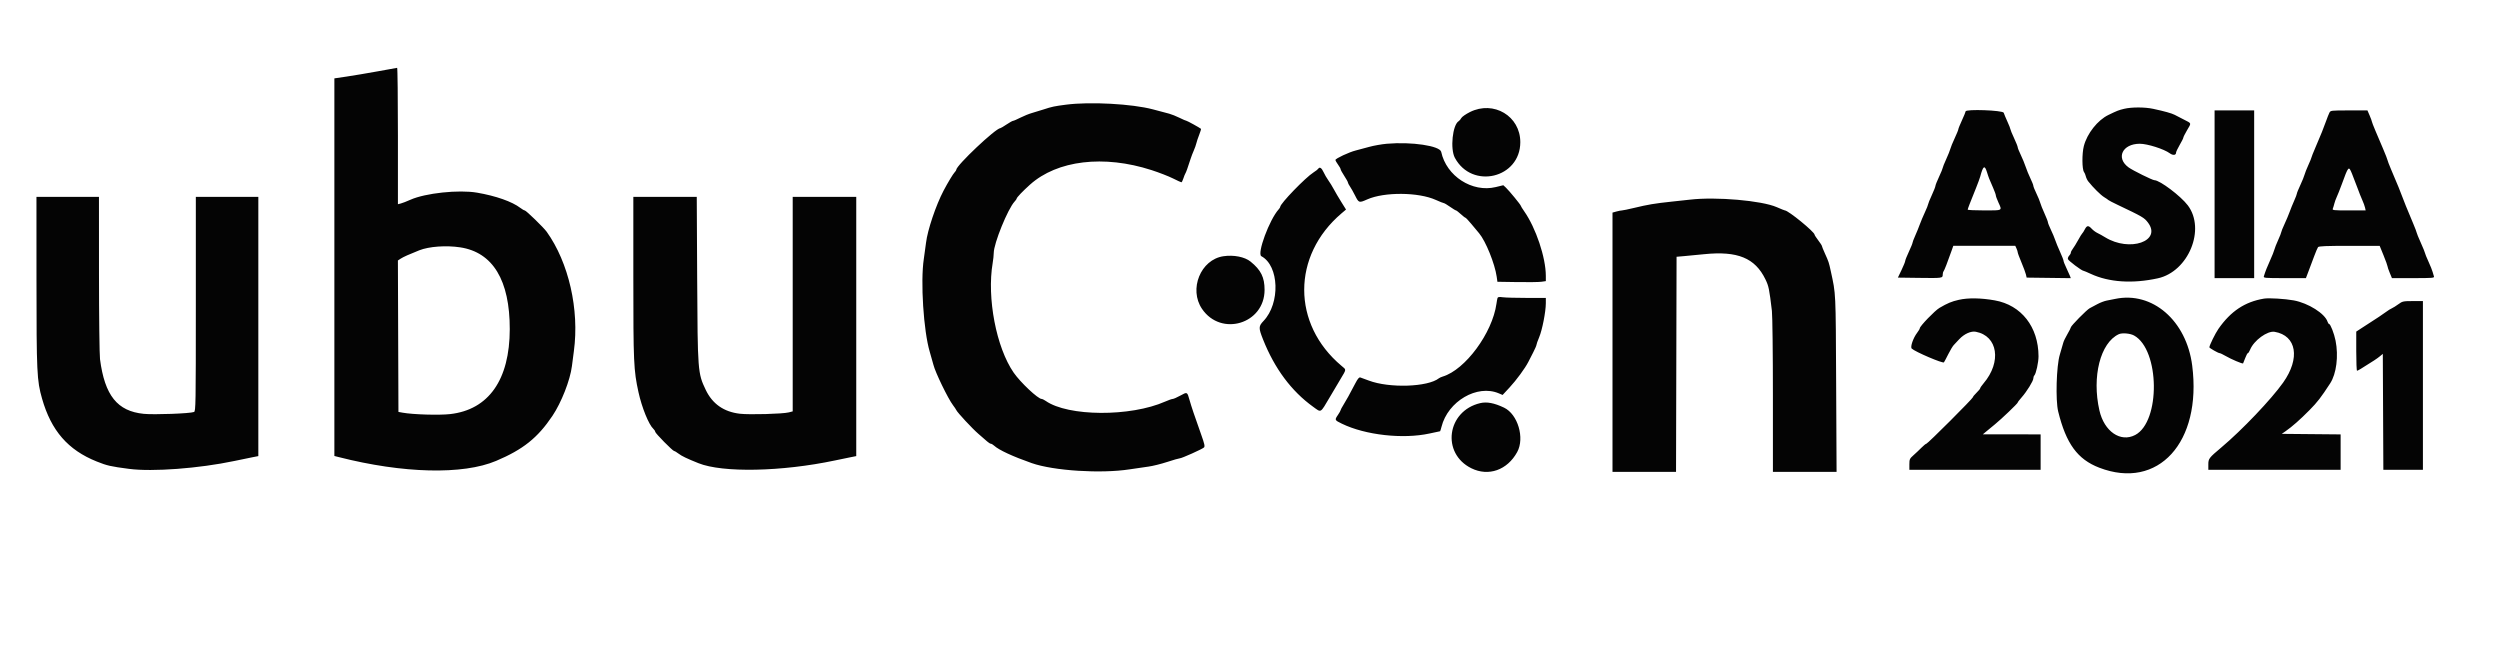 <svg xmlns="http://www.w3.org/2000/svg" xmlns:xlink="http://www.w3.org/1999/xlink" id="svg" width="400" height="103.514" version="1.1" viewBox="0 0 400 103.514"><g id="svgg"><path id="path0" fill="#040404" fill-rule="evenodd" stroke="none" d="M60.417 11.417 C 58.767 11.717,56.535 12.092,55.458 12.251 L 53.500 12.540 53.500 42.748 L 53.500 72.957 54.208 73.137 C 64.499 75.760,74.065 75.991,79.377 73.744 C 83.697 71.916,86.019 70.062,88.379 66.555 C 89.817 64.419,91.224 60.832,91.507 58.583 C 91.587 57.942,91.729 56.854,91.821 56.167 C 92.714 49.537,90.998 42.010,87.471 37.083 C 86.984 36.403,84.166 33.667,83.953 33.667 C 83.859 33.667,83.543 33.485,83.251 33.262 C 81.932 32.256,79.348 31.346,76.333 30.827 C 73.405 30.322,68.059 30.891,65.664 31.962 C 65.069 32.228,64.377 32.497,64.125 32.559 L 63.667 32.673 63.667 21.753 C 63.667 15.747,63.610 10.842,63.542 10.853 C 63.473 10.863,62.067 11.117,60.417 11.417 M170.583 16.745 C 168.703 16.988,168.296 17.074,167.000 17.502 C 166.496 17.669,165.671 17.921,165.167 18.063 C 164.662 18.204,163.805 18.548,163.261 18.827 C 162.717 19.105,162.191 19.333,162.092 19.333 C 161.993 19.333,161.522 19.596,161.046 19.917 C 160.570 20.237,160.128 20.500,160.065 20.500 C 159.328 20.500,153.000 26.476,153.000 27.171 C 153.000 27.247,152.885 27.424,152.745 27.565 C 152.502 27.808,151.637 29.242,150.975 30.500 C 149.747 32.834,148.405 36.813,148.165 38.833 C 148.083 39.521,147.924 40.683,147.812 41.417 C 147.258 45.043,147.764 52.956,148.765 56.307 C 149.002 57.101,149.264 58.029,149.348 58.370 C 149.640 59.567,151.687 63.788,152.478 64.827 C 152.719 65.144,152.954 65.493,153.000 65.604 C 153.161 65.990,155.593 68.604,156.553 69.423 C 157.086 69.878,157.709 70.419,157.937 70.625 C 158.164 70.831,158.436 71.000,158.540 71.000 C 158.643 71.000,158.883 71.142,159.073 71.316 C 159.817 72.001,162.065 73.042,165.072 74.096 C 168.583 75.326,176.147 75.808,180.750 75.094 C 181.758 74.938,183.122 74.739,183.780 74.652 C 184.439 74.565,185.774 74.232,186.748 73.913 C 187.722 73.594,188.627 73.333,188.759 73.333 C 189.077 73.333,192.357 71.864,192.633 71.597 C 192.810 71.427,192.731 71.055,192.202 69.569 C 191.083 66.421,190.642 65.116,190.335 64.033 C 189.947 62.663,189.977 62.678,188.847 63.299 C 188.312 63.593,187.762 63.833,187.625 63.833 C 187.487 63.833,186.949 64.022,186.429 64.252 C 180.869 66.710,170.892 66.654,167.308 64.143 C 167.064 63.973,166.776 63.833,166.668 63.833 C 166.084 63.833,163.275 61.194,162.189 59.625 C 159.404 55.601,157.882 47.659,158.828 42.083 C 158.922 41.533,158.999 40.809,158.999 40.474 C 159.001 38.950,161.255 33.403,162.344 32.239 C 162.522 32.050,162.667 31.841,162.667 31.775 C 162.667 31.601,163.650 30.572,164.806 29.537 C 169.162 25.637,176.612 24.748,184.249 27.217 C 185.440 27.602,186.976 28.198,187.662 28.542 C 188.349 28.885,188.962 29.167,189.026 29.167 C 189.089 29.167,189.231 28.885,189.342 28.542 C 189.453 28.198,189.596 27.842,189.660 27.750 C 189.772 27.589,190.049 26.816,190.495 25.417 C 190.612 25.050,190.843 24.447,191.008 24.078 C 191.174 23.708,191.359 23.183,191.420 22.911 C 191.481 22.639,191.688 22.024,191.879 21.544 C 192.070 21.064,192.194 20.644,192.155 20.610 C 191.933 20.423,189.959 19.333,189.842 19.333 C 189.764 19.333,189.262 19.116,188.725 18.851 C 188.189 18.586,187.450 18.290,187.083 18.193 C 186.717 18.096,185.537 17.783,184.462 17.497 C 181.136 16.614,174.414 16.250,170.583 16.745 M339.861 17.410 C 338.976 17.624,338.751 17.712,337.345 18.393 C 335.623 19.226,333.943 21.351,333.416 23.363 C 333.100 24.568,333.118 27.114,333.447 27.529 C 333.542 27.651,333.670 27.957,333.731 28.211 C 333.791 28.464,333.970 28.835,334.129 29.034 C 334.905 30.009,336.117 31.211,336.652 31.536 C 336.981 31.736,337.287 31.946,337.333 32.003 C 337.379 32.060,338.054 32.410,338.833 32.780 C 342.805 34.667,343.081 34.828,343.672 35.609 C 345.927 38.588,340.749 40.377,336.833 37.972 C 336.421 37.719,335.858 37.406,335.583 37.277 C 335.308 37.148,334.902 36.846,334.679 36.605 C 334.148 36.029,333.901 36.052,333.564 36.708 C 333.412 37.006,333.234 37.287,333.168 37.333 C 333.103 37.379,332.802 37.867,332.500 38.417 C 332.198 38.967,331.812 39.596,331.642 39.814 C 331.472 40.033,331.333 40.309,331.333 40.427 C 331.333 40.546,331.215 40.761,331.071 40.905 C 330.927 41.049,330.833 41.293,330.863 41.448 C 330.911 41.696,333.072 43.323,333.363 43.330 C 333.426 43.332,333.952 43.553,334.534 43.823 C 337.440 45.168,341.206 45.416,345.250 44.530 C 350.160 43.454,352.945 36.658,350.039 32.843 C 348.898 31.345,345.561 28.833,344.711 28.833 C 344.402 28.833,341.255 27.277,340.583 26.792 C 338.494 25.284,339.570 23.000,342.371 23.000 C 343.584 23.000,346.249 23.848,347.165 24.525 C 347.666 24.896,348.167 24.849,348.167 24.431 C 348.167 24.295,348.429 23.737,348.750 23.189 C 349.071 22.642,349.333 22.117,349.333 22.023 C 349.333 21.928,349.596 21.403,349.917 20.856 C 350.641 19.619,350.686 19.784,349.458 19.151 C 348.885 18.856,348.206 18.506,347.948 18.373 C 347.456 18.120,346.315 17.802,344.500 17.412 C 343.163 17.124,341.045 17.124,339.861 17.410 M235.189 17.928 C 234.534 18.256,233.913 18.687,233.809 18.887 C 233.704 19.087,233.516 19.310,233.391 19.384 C 232.409 19.964,232.006 23.816,232.778 25.250 C 235.526 30.359,243.244 28.517,243.249 22.750 C 243.252 18.578,238.988 16.028,235.189 17.928 M314.500 17.821 C 314.500 17.906,314.237 18.544,313.917 19.239 C 313.596 19.933,313.333 20.585,313.333 20.687 C 313.333 20.788,313.070 21.433,312.749 22.120 C 312.427 22.806,312.116 23.567,312.058 23.809 C 311.999 24.052,311.700 24.799,311.392 25.471 C 311.085 26.142,310.833 26.769,310.833 26.865 C 310.833 26.960,310.571 27.599,310.250 28.284 C 309.929 28.969,309.667 29.630,309.667 29.753 C 309.667 29.875,309.404 30.544,309.083 31.239 C 308.762 31.933,308.500 32.583,308.500 32.682 C 308.500 32.781,308.267 33.362,307.981 33.973 C 307.696 34.584,307.328 35.458,307.164 35.917 C 307.000 36.375,306.671 37.183,306.433 37.713 C 306.195 38.243,306.000 38.758,306.000 38.857 C 306.000 38.957,305.737 39.599,305.417 40.284 C 305.096 40.969,304.833 41.629,304.833 41.751 C 304.833 41.873,304.570 42.523,304.248 43.195 L 303.662 44.417 307.035 44.462 C 310.778 44.512,310.833 44.505,310.833 43.955 C 310.833 43.742,310.895 43.495,310.970 43.408 C 311.097 43.260,311.606 41.955,312.249 40.125 L 312.528 39.333 317.487 39.333 L 322.446 39.333 322.640 39.758 C 322.746 39.991,322.835 40.273,322.836 40.383 C 322.838 40.493,323.108 41.221,323.437 42.000 C 323.765 42.779,324.086 43.642,324.149 43.917 L 324.263 44.417 327.796 44.462 L 331.328 44.507 331.182 44.123 C 331.102 43.912,330.840 43.334,330.601 42.839 C 330.362 42.343,330.167 41.843,330.167 41.728 C 330.167 41.613,329.914 40.964,329.605 40.287 C 329.297 39.609,328.948 38.761,328.831 38.402 C 328.714 38.044,328.404 37.305,328.142 36.762 C 327.881 36.219,327.667 35.679,327.667 35.563 C 327.667 35.447,327.417 34.804,327.112 34.134 C 326.807 33.465,326.504 32.707,326.440 32.450 C 326.376 32.194,326.100 31.524,325.828 30.962 C 325.556 30.401,325.333 29.843,325.333 29.723 C 325.333 29.603,325.122 29.068,324.863 28.534 C 324.604 27.999,324.263 27.167,324.105 26.684 C 323.947 26.202,323.596 25.349,323.326 24.790 C 323.055 24.232,322.833 23.677,322.833 23.557 C 322.833 23.438,322.571 22.780,322.250 22.095 C 321.929 21.409,321.667 20.772,321.667 20.679 C 321.667 20.585,321.452 20.038,321.189 19.463 C 320.927 18.887,320.659 18.248,320.595 18.042 C 320.470 17.642,314.500 17.426,314.500 17.821 M354.333 31.083 L 354.333 44.500 357.500 44.500 L 360.667 44.500 360.667 31.083 L 360.667 17.667 357.500 17.667 L 354.333 17.667 354.333 31.083 M372.701 18.042 C 372.597 18.248,372.366 18.829,372.188 19.333 C 371.798 20.438,371.336 21.584,370.475 23.583 C 370.119 24.408,369.829 25.138,369.831 25.204 C 369.832 25.271,369.610 25.812,369.338 26.406 C 369.066 27.001,368.791 27.697,368.727 27.952 C 368.664 28.208,368.361 28.952,368.056 29.606 C 367.750 30.260,367.500 30.876,367.500 30.976 C 367.500 31.076,367.305 31.591,367.067 32.120 C 366.829 32.650,366.500 33.458,366.336 33.917 C 366.172 34.375,365.804 35.250,365.519 35.860 C 365.233 36.471,365.000 37.050,365.000 37.148 C 365.000 37.245,364.777 37.812,364.505 38.406 C 364.232 39.001,363.959 39.697,363.897 39.952 C 363.834 40.208,363.543 40.942,363.249 41.583 C 362.760 42.652,362.448 43.444,362.216 44.208 C 362.134 44.479,362.368 44.500,365.537 44.500 L 368.947 44.500 369.373 43.375 C 369.608 42.756,370.009 41.688,370.265 41.000 C 370.520 40.313,370.800 39.656,370.885 39.542 C 371.004 39.383,372.204 39.334,375.895 39.336 L 380.750 39.338 381.376 40.877 C 381.720 41.724,382.001 42.500,382.001 42.603 C 382.000 42.705,382.160 43.174,382.356 43.644 L 382.711 44.500 386.123 44.500 C 389.176 44.500,389.525 44.472,389.434 44.235 C 389.378 44.089,389.284 43.770,389.225 43.526 C 389.166 43.283,388.866 42.534,388.559 41.863 C 388.252 41.192,388.000 40.573,388.000 40.488 C 388.000 40.403,387.700 39.668,387.333 38.853 C 386.967 38.039,386.667 37.308,386.668 37.228 C 386.669 37.148,386.415 36.483,386.105 35.750 C 385.187 33.580,384.529 31.961,384.277 31.250 C 384.047 30.603,383.747 29.872,382.563 27.083 C 382.252 26.350,381.998 25.687,381.999 25.610 C 381.999 25.533,381.692 24.745,381.316 23.860 C 380.940 22.974,380.377 21.650,380.065 20.917 C 379.753 20.183,379.498 19.522,379.499 19.448 C 379.499 19.373,379.341 18.942,379.146 18.489 L 378.792 17.667 375.841 17.667 C 372.947 17.667,372.886 17.674,372.701 18.042 M221.906 22.999 C 221.075 23.071,219.800 23.296,219.073 23.499 C 218.345 23.703,217.375 23.963,216.917 24.077 C 215.860 24.341,213.676 25.360,213.671 25.593 C 213.669 25.689,213.854 26.023,214.083 26.333 C 214.313 26.644,214.500 26.979,214.500 27.078 C 214.500 27.177,214.762 27.656,215.083 28.143 C 215.404 28.631,215.667 29.105,215.667 29.197 C 215.667 29.290,215.807 29.564,215.979 29.808 C 216.151 30.051,216.527 30.719,216.815 31.292 C 217.411 32.478,217.443 32.488,218.771 31.899 C 221.488 30.694,226.963 30.737,229.724 31.985 C 230.351 32.268,230.933 32.500,231.017 32.500 C 231.101 32.500,231.544 32.762,232.000 33.083 C 232.456 33.404,232.887 33.667,232.957 33.667 C 233.026 33.668,233.369 33.930,233.718 34.251 C 234.066 34.571,234.404 34.833,234.469 34.833 C 234.533 34.833,234.960 35.285,235.418 35.836 C 235.876 36.388,236.438 37.062,236.667 37.334 C 237.709 38.573,239.174 42.191,239.469 44.259 L 239.587 45.083 242.752 45.133 C 244.493 45.161,246.235 45.137,246.625 45.081 L 247.333 44.980 247.331 44.115 C 247.324 41.193,245.739 36.467,243.875 33.811 C 243.577 33.386,243.333 32.992,243.333 32.934 C 243.333 32.787,241.456 30.497,240.950 30.027 L 240.530 29.637 239.321 29.931 C 235.553 30.847,231.417 28.177,230.593 24.298 C 230.388 23.332,225.864 22.656,221.906 22.999 M317.915 27.542 C 318.207 28.471,318.234 28.540,318.903 30.062 C 319.140 30.600,319.333 31.141,319.333 31.265 C 319.333 31.389,319.521 31.900,319.750 32.401 C 320.359 33.733,320.478 33.667,317.500 33.667 C 316.033 33.667,314.833 33.610,314.833 33.542 C 314.832 33.416,315.155 32.578,316.163 30.083 C 316.459 29.350,316.762 28.525,316.836 28.250 C 317.305 26.508,317.541 26.353,317.915 27.542 M210.912 27.007 C 210.854 27.102,210.524 27.358,210.179 27.575 C 208.869 28.403,204.833 32.575,204.833 33.103 C 204.833 33.169,204.726 33.342,204.595 33.487 C 203.107 35.132,201.083 40.598,201.817 40.991 C 204.671 42.519,204.869 48.515,202.159 51.361 C 201.361 52.198,201.355 52.472,202.091 54.323 C 203.941 58.977,206.629 62.586,210.113 65.093 C 211.435 66.043,211.212 66.171,212.750 63.575 C 213.483 62.337,214.249 61.045,214.452 60.704 C 215.462 59.002,215.445 59.209,214.637 58.531 C 206.684 51.857,206.687 40.904,214.643 34.138 L 215.363 33.526 214.600 32.304 C 214.180 31.633,213.643 30.719,213.406 30.274 C 213.170 29.829,212.773 29.184,212.525 28.842 C 212.277 28.499,211.934 27.907,211.762 27.526 C 211.458 26.853,211.131 26.653,210.912 27.007 M376.318 27.792 C 376.538 28.319,376.921 29.313,377.169 30.000 C 377.417 30.688,377.773 31.587,377.961 32.000 C 378.148 32.412,378.348 32.956,378.404 33.208 L 378.506 33.667 375.819 33.667 C 373.324 33.667,373.140 33.646,373.251 33.375 C 373.318 33.215,373.426 32.857,373.493 32.581 C 373.559 32.304,373.737 31.817,373.887 31.497 C 374.037 31.178,374.380 30.317,374.648 29.583 C 375.778 26.498,375.777 26.500,376.318 27.792 M5.837 44.708 C 5.842 59.647,5.899 60.872,6.729 63.780 C 8.193 68.910,10.875 71.996,15.472 73.839 C 17.146 74.510,17.697 74.635,20.667 75.022 C 24.407 75.510,31.850 74.950,37.500 73.756 C 38.554 73.533,39.848 73.267,40.375 73.163 L 41.333 72.976 41.333 52.238 L 41.333 31.500 36.333 31.500 L 31.333 31.500 31.333 48.649 C 31.333 64.824,31.317 65.804,31.042 65.917 C 30.436 66.165,24.665 66.379,23.008 66.215 C 18.772 65.796,16.756 63.279,16.001 57.465 C 15.915 56.797,15.841 50.681,15.838 43.875 L 15.833 31.500 10.833 31.500 L 5.833 31.500 5.837 44.708 M101.333 44.316 C 101.333 58.022,101.387 59.231,102.157 62.750 C 102.697 65.215,103.809 67.953,104.542 68.620 C 104.702 68.766,104.833 68.974,104.833 69.083 C 104.833 69.313,107.644 72.167,107.871 72.167 C 107.954 72.167,108.261 72.349,108.553 72.571 C 109.083 72.976,109.866 73.352,111.750 74.109 C 115.621 75.664,125.057 75.477,133.583 73.675 C 134.408 73.501,135.515 73.272,136.042 73.167 L 137.000 72.976 137.000 52.238 L 137.000 31.500 131.917 31.500 L 126.833 31.500 126.833 48.660 L 126.833 65.820 126.208 65.981 C 125.244 66.229,119.913 66.377,118.381 66.198 C 115.804 65.898,113.987 64.624,112.910 62.364 C 111.643 59.704,111.624 59.448,111.547 44.458 L 111.481 31.500 106.407 31.500 L 101.333 31.500 101.333 44.316 M270.417 31.941 C 270.142 31.973,268.829 32.116,267.500 32.257 C 264.715 32.554,263.719 32.721,261.434 33.270 C 260.526 33.488,259.664 33.667,259.517 33.668 C 259.370 33.668,258.969 33.747,258.625 33.842 L 258.000 34.016 258.000 54.758 L 258.000 75.500 263.083 75.500 L 268.165 75.500 268.208 58.292 L 268.250 41.083 269.417 40.982 C 270.058 40.927,271.517 40.787,272.658 40.671 C 278.012 40.128,280.808 41.274,282.466 44.691 C 282.994 45.778,283.086 46.226,283.505 49.750 C 283.593 50.483,283.665 56.577,283.665 63.292 L 283.667 75.500 288.759 75.500 L 293.851 75.500 293.784 61.375 C 293.713 46.439,293.747 47.165,292.928 43.392 C 292.621 41.979,292.591 41.888,291.977 40.530 C 291.714 39.951,291.500 39.418,291.500 39.346 C 291.500 39.274,291.237 38.871,290.917 38.451 C 290.596 38.030,290.333 37.625,290.333 37.550 C 290.333 37.106,286.122 33.667,285.578 33.667 C 285.520 33.667,284.941 33.434,284.292 33.149 C 281.881 32.090,274.590 31.456,270.417 31.941 M73.637 39.576 C 78.862 40.371,81.573 44.849,81.562 52.667 C 81.551 60.760,78.189 65.553,72.031 66.254 C 70.273 66.455,66.059 66.329,64.417 66.028 L 63.750 65.906 63.707 53.791 L 63.664 41.676 64.108 41.385 C 64.521 41.114,65.502 40.674,67.083 40.049 C 68.649 39.430,71.384 39.233,73.637 39.576 M195.744 40.997 C 192.103 41.539,190.181 46.267,192.321 49.418 C 195.376 53.920,202.325 51.817,202.332 46.389 C 202.334 44.372,201.755 43.203,200.083 41.851 C 199.154 41.099,197.388 40.752,195.744 40.997 M239.601 47.686 C 239.561 47.813,239.485 48.222,239.433 48.596 C 238.781 53.281,234.435 59.171,230.833 60.249 C 230.604 60.318,230.335 60.439,230.236 60.518 C 228.458 61.932,222.299 62.136,219.003 60.889 C 218.406 60.663,217.798 60.440,217.653 60.394 C 217.463 60.333,217.246 60.583,216.882 61.279 C 215.931 63.100,215.372 64.111,214.936 64.803 C 214.696 65.183,214.500 65.552,214.500 65.625 C 214.500 65.697,214.313 66.032,214.083 66.369 C 213.517 67.202,213.524 67.218,214.708 67.794 C 218.460 69.616,224.479 70.289,228.727 69.360 C 229.631 69.162,230.390 69.000,230.415 69.000 C 230.440 69.000,230.541 68.679,230.640 68.287 C 231.669 64.199,236.349 61.465,239.804 62.933 L 240.417 63.193 241.528 61.998 C 242.613 60.831,244.020 58.916,244.527 57.917 C 244.667 57.642,245.018 56.957,245.307 56.396 C 245.597 55.835,245.833 55.289,245.833 55.183 C 245.833 55.077,246.029 54.524,246.269 53.955 C 246.755 52.800,247.328 49.882,247.331 48.542 L 247.333 47.667 244.273 47.667 C 242.590 47.667,240.867 47.619,240.443 47.561 C 239.864 47.482,239.655 47.513,239.601 47.686 M313.417 47.972 C 312.253 48.236,311.609 48.504,310.314 49.264 C 309.577 49.696,307.167 52.193,307.167 52.525 C 307.167 52.615,306.975 52.940,306.741 53.247 C 306.107 54.079,305.613 55.520,305.876 55.772 C 306.416 56.290,310.879 58.197,311.031 57.975 C 311.115 57.851,311.431 57.256,311.733 56.651 C 312.034 56.047,312.424 55.399,312.599 55.211 C 312.774 55.024,313.168 54.602,313.475 54.275 C 314.276 53.422,315.354 52.935,316.123 53.080 C 319.657 53.743,320.289 57.903,317.375 61.332 C 317.077 61.683,316.833 62.037,316.833 62.119 C 316.833 62.201,316.571 62.522,316.250 62.833 C 315.929 63.144,315.667 63.467,315.667 63.551 C 315.667 63.755,308.416 71.000,308.212 71.000 C 308.125 71.000,307.777 71.281,307.439 71.625 C 307.100 71.969,306.526 72.512,306.162 72.833 C 305.550 73.374,305.501 73.481,305.500 74.292 L 305.500 75.167 316.000 75.167 L 326.500 75.167 326.500 72.333 L 326.500 69.500 321.875 69.497 L 317.250 69.495 317.833 69.009 C 318.154 68.741,318.768 68.236,319.196 67.886 C 320.262 67.016,322.833 64.558,322.833 64.409 C 322.833 64.342,323.115 63.971,323.458 63.584 C 324.273 62.668,325.333 60.951,325.333 60.549 C 325.333 60.376,325.404 60.162,325.491 60.075 C 325.765 59.801,326.167 57.968,326.164 57.007 C 326.149 52.307,323.420 48.817,319.167 48.060 C 316.954 47.667,314.902 47.635,313.417 47.972 M338.417 47.827 C 338.050 47.904,337.450 48.023,337.083 48.091 C 336.717 48.159,336.050 48.410,335.603 48.649 C 335.155 48.888,334.592 49.187,334.353 49.314 C 333.871 49.569,331.333 52.146,331.333 52.380 C 331.333 52.461,331.083 52.955,330.776 53.478 C 330.470 54.000,330.176 54.613,330.123 54.839 C 330.071 55.065,329.821 55.925,329.569 56.750 C 329.025 58.535,328.867 64.037,329.309 65.833 C 330.580 70.996,332.402 73.491,335.882 74.831 C 345.309 78.460,352.313 70.769,350.754 58.500 C 349.838 51.295,344.377 46.571,338.417 47.827 M362.250 47.777 C 359.189 48.285,356.927 49.785,354.949 52.619 C 354.448 53.337,353.500 55.268,353.500 55.571 C 353.500 55.693,354.918 56.500,355.132 56.500 C 355.235 56.500,355.678 56.710,356.118 56.967 C 356.978 57.470,358.815 58.251,358.893 58.147 C 358.919 58.112,359.073 57.727,359.234 57.292 C 359.396 56.856,359.587 56.500,359.660 56.500 C 359.733 56.500,359.892 56.256,360.013 55.958 C 360.619 54.466,362.783 52.889,363.947 53.091 C 367.462 53.699,368.065 57.325,365.299 61.220 C 363.384 63.918,358.724 68.807,355.417 71.589 C 353.438 73.253,353.333 73.389,353.333 74.305 L 353.333 75.167 363.917 75.167 L 374.500 75.167 374.500 72.336 L 374.500 69.505 369.792 69.461 L 365.083 69.417 365.684 69.000 C 366.740 68.268,368.036 67.125,369.537 65.601 C 370.801 64.318,371.347 63.611,372.830 61.333 C 373.828 59.802,374.184 56.974,373.690 54.500 C 373.464 53.364,372.866 51.833,372.649 51.833 C 372.580 51.833,372.473 51.676,372.412 51.485 C 371.997 50.179,369.332 48.494,367.000 48.063 C 365.605 47.806,363.017 47.650,362.250 47.777 M383.750 48.669 C 383.383 48.939,382.906 49.238,382.689 49.333 C 382.472 49.428,382.097 49.659,381.856 49.846 C 381.482 50.136,379.890 51.200,379.012 51.747 C 378.868 51.837,378.356 52.168,377.875 52.483 L 377.000 53.055 377.000 56.194 C 377.000 57.921,377.056 59.328,377.125 59.321 C 377.194 59.314,377.453 59.183,377.701 59.029 C 379.785 57.737,380.314 57.390,380.750 57.030 L 381.250 56.618 381.293 65.892 L 381.336 75.167 384.501 75.167 L 387.667 75.167 387.667 61.667 L 387.667 48.167 386.042 48.172 C 384.509 48.177,384.379 48.206,383.750 48.669 M341.453 53.682 C 345.575 55.966,345.705 67.458,341.633 69.597 C 339.285 70.830,336.671 69.037,335.905 65.667 C 334.679 60.270,336.054 54.850,339.000 53.474 C 339.533 53.224,340.825 53.334,341.453 53.682 M236.833 64.500 C 231.497 65.759,230.576 72.530,235.416 74.922 C 238.162 76.279,241.168 75.216,242.750 72.329 C 243.980 70.085,242.851 66.275,240.644 65.222 C 239.082 64.476,237.890 64.251,236.833 64.500"/><path id="path1" fill="#080404" fill-rule="evenodd" stroke="none"/><path id="path2" fill="#080404" fill-rule="evenodd" stroke="none"/><path id="path3" fill="#080404" fill-rule="evenodd" stroke="none"/><path id="path4" fill="#080404" fill-rule="evenodd" stroke="none"/></g></svg>
